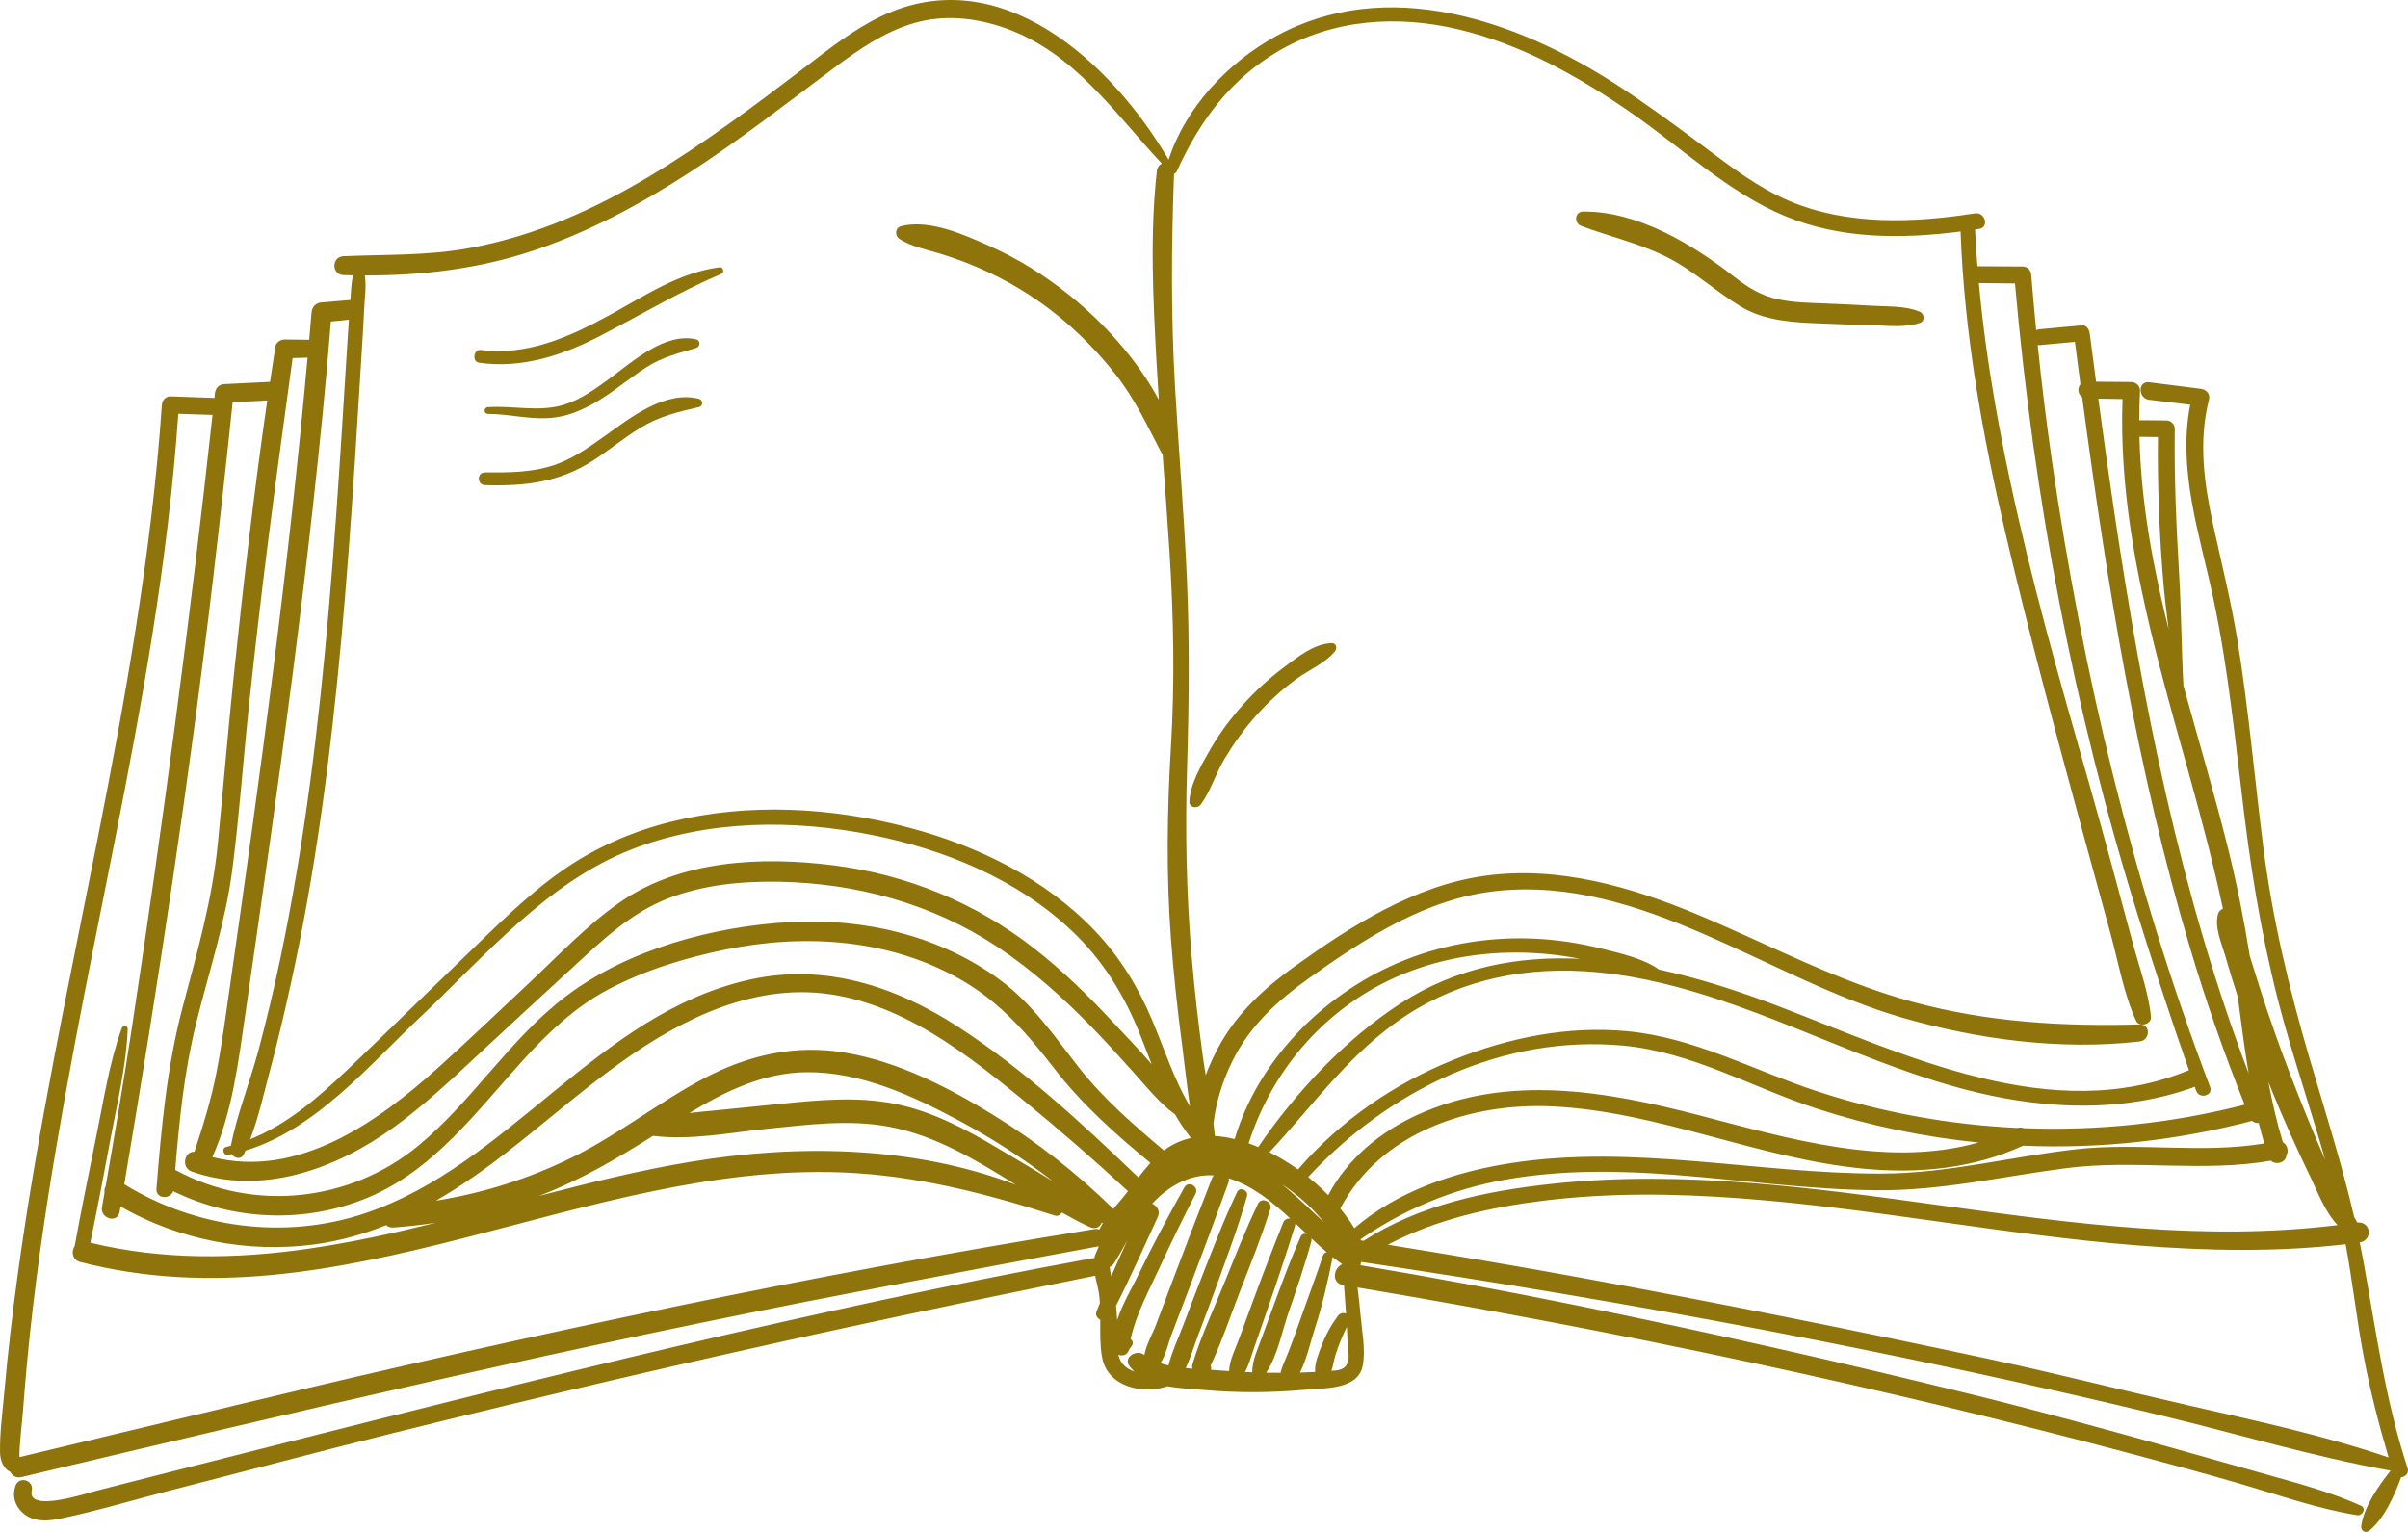 <?xml version="1.0" encoding="UTF-8"?><svg id="Layer_1" xmlns="http://www.w3.org/2000/svg" viewBox="0 0 1975.33 1257.07"><defs><style>.cls-1{fill:#8f740c;}</style></defs><path class="cls-1" d="m985.01,660.14c8.15-11.08,12.26-25.37,19.39-37.28,7.6-12.68,16.2-24.69,26.08-35.7,9.85-10.97,20.8-21.07,32.68-29.81,10.26-7.54,24-13.07,32.04-23.09,1.94-2.42.9-6.65-2.71-6.55-14.54.41-28.26,11.58-39.4,19.96-12.25,9.21-23.6,19.55-33.79,31-10.16,11.41-19.43,23.82-26.99,37.1-7.01,12.32-15.9,27.39-16.63,41.82-.28,5.44,6.66,6.18,9.35,2.53Z"/><path class="cls-1" d="m392.94,297.62c35.07,5.02,68.43-5.96,99.31-21.97,33.31-17.26,65.04-36.29,99.63-51.03,2.54-1.08,1.31-5.66-1.44-5.32-33.08,4.16-61.62,23.42-90.32,39.17-32.57,17.87-67.77,33.66-105.77,28.71-5.88-.77-7.34,9.59-1.41,10.43Z"/><path class="cls-1" d="m400.21,339.62c18.7.07,37.23,5.58,55.94,2.83,13.91-2.04,26.56-8.42,38.29-15.9,12.2-7.78,23.3-17.13,35.46-24.98,13.33-8.6,26.37-11.62,41.24-16.07,3.32-.99,3.6-6.17,0-7.02-25.49-6.04-51.96,18.08-70.74,31.85-11.95,8.76-24.27,17.81-38.67,22.04-19.96,5.86-41.12.35-61.52,1.73-3.5.24-3.58,5.5,0,5.51Z"/><path class="cls-1" d="m573.56,327.35c-27.87-7.44-56.93,15.81-78.01,30.82-12.95,9.22-26.32,18.67-41.58,23.69-18.09,5.95-37.3,5.95-56.13,5.79-6.72-.06-6.7,10.22,0,10.43,33.13,1.01,61.51-2.28,89.7-20.81,12.73-8.36,24.53-18.09,37.52-26.06,15.66-9.61,30.93-13.18,48.49-17.22,3.35-.77,3.2-5.78,0-6.64Z"/><path class="cls-1" d="m1297.11,185.39c23.5,8.85,47.97,14.2,70.68,25.78,21.97,11.2,39.46,27.92,60.36,40.44,19.76,11.84,43.07,12.91,65.49,13.81,13.66.55,27.32,1.08,40.98,1.39,13.24.3,27.08,2.28,39.88-1.7,4.94-1.54,4.37-7.74,0-9.49-11.78-4.71-24.96-3.96-37.47-4.69-12.86-.75-25.71-1.35-38.57-1.88-13.28-.55-26.81-.65-39.86-3.45-13.86-2.97-24.68-9.65-35.72-18.29-34.17-26.76-79.6-54.16-124.18-53.7-7.08.07-7.74,9.48-1.6,11.79Z"/><path class="cls-1" d="m1938.59,1034.13c-.88-4.89-1.84-9.75-2.83-14.61,11.02-1.99,9.22-17.3-2-16.35-.83-1.58-1.7-3.13-2.6-4.66-10.25-43.96-24-87.1-36.69-130.4-16.84-57.44-30.46-114.46-37.97-173.92-7.14-56.47-12.01-113.27-21.22-169.47-5.18-31.61-12.94-62.53-19.75-93.79-7.41-34.02-12.24-68.72-3.49-102.96,1.25-4.9-2.28-8.38-6.82-8.95-14.12-1.79-28.25-3.57-42.37-5.36-9.13-1.15-9.09,13.26,0,14.36,11.27,1.37,22.54,2.73,33.82,4.1-10.45,53.39,7.66,106.12,18.79,158.16,12.7,59.32,18.31,119.81,25.76,179.93,7.18,57.88,17.24,115.13,33.07,171.31,10.4,36.93,22.6,73.33,33.13,110.19-10.16-22.92-19.48-46.19-28.5-69.58-8.79-22.79-16.93-45.83-24.41-69.09-3.07-9.53-6.07-19.09-9-28.66-4.64-29.04-10.32-57.83-17.39-86.48-11.19-45.39-24.65-90.21-37.02-135.3-1.67-30.27-1.7-60.55-3.49-90.84-2.36-39.91-4.14-79.9-3.61-119.88.05-3.73-3.18-6.82-6.85-6.85-7.27-.07-14.54-.13-21.82-.2-.16,0-.3.03-.46.04.02-8.11.21-16.22.64-24.34.2-3.85-3.4-7.01-7.06-7.06-9.67-.14-19.33-.19-29-.24-1.76-13.24-3.5-26.48-5.22-39.73-.42-3.24-2.65-6.87-6.52-6.52-11.62,1.07-23.24,2.14-34.86,3.21-.95.09-1.77.35-2.51.72-1.48-15.07-2.84-30.16-4.06-45.25-.31-3.79-2.95-6.94-6.98-6.98-12.39-.11-24.79-.15-37.18-.22-.8-10.05-1.43-20.1-1.95-30.17,1.15-.17,2.31-.33,3.47-.5,8.35-1.28,4.81-14.01-3.5-12.71-1.96.3-3.93.6-5.9.89-1-.08-2.01.05-2.92.42-51.17,7.18-105.69,7.66-152.88-15.8-23.92-11.9-45.06-28.72-66.42-44.56-21.67-16.07-43.45-32.02-66.11-46.68-81.28-52.58-187.88-89.8-279.47-39.51-38.99,21.41-73.93,58.15-87.79,101.19-46.75-79.62-138.01-164.51-235.93-117.6-22.85,10.95-42.87,26.88-62.92,42.16-20.45,15.58-40.96,31.09-61.89,46.01-42.06,29.98-86.17,58.38-134.02,78.27-25.82,10.73-52.74,19.03-80.29,23.95-33.79,6.04-67.66,4.91-101.77,6.38-9.98.43-10.03,15.21,0,15.54,2.61.09,5.22.14,7.83.19-1.63,6.28-1.66,12.89-2.19,19.7-.01.18-.03.35-.04.53-7.87.66-15.74,1.32-23.61,1.98-4.73.4-7.85,3.47-8.24,8.24-.62,7.47-1.28,14.94-1.94,22.41-6.75-.13-13.5-.23-20.25-.24-3.07,0-6.93,2.38-7.45,5.67-1.52,9.7-2.99,19.4-4.44,29.11-12.51.61-25.02,1.23-37.53,1.84-4.48.22-7.2,3.36-7.66,7.66-.13,1.23-.28,2.46-.41,3.7-12.03-.43-24.05-.86-36.08-1.28-3.98-.14-6.78,3.34-7.03,7.03-16.56,240.99-85.26,473.79-118.06,712.4-4.43,32.23-8.27,64.56-11.11,96.97-1.44,16.44-3.86,33.52-3.58,50.04.11,6.75,2.76,13.49,8.41,16.09,1.57,3.08,4.81,5.29,9.13,4.26,228.43-54.4,456.75-108.4,687.47-152.4,65.31-12.46,130.63-24.94,196.03-36.93.07.08.15.15.23.22-1.05,2.35-2.05,4.68-2.97,6.99-.35.86-.49,1.67-.55,2.45-.57-.02-1.16,0-1.79.12-226.92,41.53-451.22,98.12-674.8,154.6-31.28,7.9-62.56,15.85-93.82,23.82-16.03,4.09-32.07,8.18-48.1,12.28-7.96,2.03-57.12,18.37-53.2-.04,1.88-8.79-10.65-12.28-13.47-3.71-2.66,8.09-.51,15.88,5.8,21.71,8.68,8.01,20.69,7.15,31.41,4.9,30.58-6.42,60.83-15.61,91.09-23.37,60.9-15.62,121.66-31.85,182.67-47.01,122.03-30.32,244.52-58.96,367.4-85.62,69.04-14.98,138.21-29.28,207.46-43.24.85,4.89,2.39,9.85,3.05,14.43.38,2.67.61,5.36.78,8.06-.91,2.26-1.84,4.52-2.73,6.79-1.2,3.07.55,5.63,3.05,6.85-.04,10.31-.32,20.63,1.42,30.54,4.27,24.34,32.99,31.05,53.62,24.06,9.45,1.68,19.39,2.06,28.49,2.9,28.2,2.6,56.36,2.51,84.56-.08,15.58-1.43,43.23.18,47.19-19.65,2.58-12.93-.76-29.34-1.86-42.37-.62-7.32-1.44-14.61-2.39-21.89,215.09,36.13,428.06,81.2,638.82,137.53,29.83,7.97,59.67,15.99,89.28,24.73,30.33,8.95,60.59,19.5,91.84,24.58,4.3.7,8-5.58,3.26-7.73-24.11-10.93-49.69-17.84-75.15-25-27.38-7.7-54.74-15.5-82.13-23.17-53.99-15.12-108.1-29.88-162.55-43.31-107.3-26.46-215.08-50.87-323.38-72.88-59.04-12-118.25-23-177.66-33,.32-.86.51-1.78.5-2.72,220.63,32.76,440.57,73.89,657.41,126.24,62,14.97,123.71,33.62,186.51,44.89.31.06.61.07.91.08-.3.22-.58.48-.83.8-9.65,12.33-21.13,28.69-23.45,44.54-.59,4.01,3.49,6.63,6.74,3.92,12.27-10.22,20.29-28.51,25.75-43.2.07-.18.1-.36.14-.54,3.53-.35,6.8-3.28,5.38-7.57-18.34-55.71-26-113.05-36.39-170.53Zm-43.66-69.09c6.26,12.98,12.27,29.29,22.62,40.25-215.83,26.59-428.58-57.26-644.75-33.84-53.79,5.83-108.28,17.13-154.18,46.73-.7-.11-1.4-.23-2.1-.34-.15-.3-.29-.6-.44-.89,35.88-24.72,74.86-41,117.92-48.8,46.1-8.35,93.18-7.69,139.72-4.09,55.04,4.26,109.88,12.08,165.16,12.63,53.23.53,103.52-11.32,155.93-18.12,55.84-7.25,112.55,3.6,168.06-6.14,4.31,3.97,12.47,1.42,12.72-4.5,2.14-3.38.72-8.56-2.92-10.72-4.97-16.32-8.75-32.88-11.86-49.59,1.1,2.79,2.17,5.59,3.3,8.36,9.47,23.36,19.87,46.37,30.81,69.07Zm-867.63,161.05c-2.01-.07-4.02-.19-6.03-.29,3.23-5.69,4.88-12.23,7.1-18.57,4.01-11.47,7.95-22.97,11.92-34.45,7.69-22.21,15.04-44.45,22.05-66.88.24-.78.31-1.5.25-2.15,3.09,2.91,6.17,5.85,9.25,8.77-1.89-.49-3.92.06-4.9,2.28-7.98,18.06-14.77,36.39-21.58,54.91-3.46,9.41-6.95,18.8-10.37,28.23-3.25,8.98-7.74,18.2-7.73,27.83,0,.11.02.22.03.33Zm29.48-149.98c-1.74-1.49-3.5-2.97-5.28-4.42,5.64,3.83,11.04,7.92,16.08,12.18,6.98,5.92,12.95,12.35,18.52,19.07-.5-.46-1.01-.92-1.5-1.38-9.15-8.61-18.3-17.25-27.82-25.45Zm-521.05-44.08c31.16,3.96,64.22-2.89,95.31-5.98,32.52-3.23,65.99-7.65,98.44-1.48,38.03,7.23,71.06,27.26,103.83,47.6-84.18-32.01-179.1-33.46-266.98-18.8-42.03,7.01-83.35,17.28-124.55,28.07,1.12-.42,2.24-.83,3.36-1.27,32.33-12.59,61.54-29.81,90.6-48.15Zm281.24,9.23c-25.65-15.24-52.85-29.44-82.34-35.41-31.74-6.43-64.22-3.11-96.12.09-17.45,1.75-34.9,3.51-52.36,5.26-6.93.7-13.8,1.28-20.62,2.07,29.47-17.88,60.92-33.15,96.13-33.46,44.73-.39,87.63,19.6,126.24,40.35,26.77,14.39,52.26,30.98,76.3,49.49-15.64-9.82-31.66-19.14-47.23-28.39Zm-1.25-25.77c-37.25-22.97-78.42-44.24-121.96-51.66-41.45-7.06-80.06,1.81-116.82,21.32-36.7,19.46-69.37,45.56-106.61,64.11-35.51,17.69-73.63,29.72-112.73,36,20.19-11.66,39.45-25.22,58.02-39.63,49.97-38.78,96.56-83.03,154.43-110.16,29.03-13.61,60.73-22.3,92.99-21.22,31.48,1.05,61.68,11.62,89.18,26.5,31.56,17.08,59.56,39.43,87.25,62.04,29.38,23.99,57.97,48.9,85.82,74.64-.49.64-.98,1.29-1.47,1.93-3.01,3.9-6.78,8.14-10.48,12.61-29.68-28.96-62.3-54.69-97.61-76.47Zm208.57,22.69c19.92-62.46,65.53-113.66,126.38-138.79,33.95-14.02,70.91-19.34,107.48-17.38,12.79.68,25.48,2.28,38.03,4.75-50.97-2.45-101.36,6.9-147.2,36.56-45.53,29.46-86.31,73.16-116.83,117.91-2.62-1.1-5.24-2.12-7.86-3.05Zm823.1-18.44c1.52,1.41,3.58,1.93,5.5,1.71,1.39,5.63,2.9,11.24,4.54,16.82-50.89,8.53-102.96-.96-154.19,4.77-53.6,6-105.12,19.81-159.44,19.98-101.98.31-203.4-24.56-305.25-8.47-45.55,7.2-92.12,22.84-127.54,53.27-3.4-5.55-7.29-10.95-11.56-16.15,32.95-62.58,106.61-87.05,174.12-83.8,87.53,4.22,168.94,43.07,255.98,51.19,44.47,4.15,89.22-.14,130.03-18.95,63.23,2.74,126.61-4.29,187.81-20.36Zm-453.6-4.6c-75.96-19.75-156.71-34.18-230.95-.38-30.66,13.96-57.54,36.13-73.26,65.94-5.15-5.26-10.68-10.23-16.47-14.85,66.06-71.28,159.44-116.92,258.11-107.9,56.78,5.19,106.25,34.55,159.64,51.9,42.89,13.94,87.34,23.14,132.22,27.64-74.83,21.14-155.94-3.28-229.3-22.35Zm376.41-556.51c-.48,37.77,1.05,75.46,3.93,113.13,1.14,14.9,2.91,29.72,4.82,44.53-4.58-18.5-8.8-37.09-12.41-55.82-6.5-33.76-10.69-67.83-11.53-102.09.11,0,.2.03.31.04,4.96.07,9.92.15,14.88.22Zm-29.07-31.16c-5.11,143.85,53.01,278.94,82.37,418.18-1.95.8-3.59,2.35-4.13,4.6-2.73,11.33,2.86,23.15,6.01,34.05,3.25,11.24,6.67,22.42,10.3,33.54,2.77,21.01,5.42,42.05,8.92,62.91-56.17-148.24-86.82-303.69-110.18-460.29-4.64-31.08-8.95-62.21-13.13-93.35,6.61.14,13.22.26,19.83.35Zm-68.31-44.28c9.75-.89,19.5-1.77,29.26-2.66,1.5,11.58,3.01,23.16,4.54,34.75-2.61,3-2.12,8.35,1.41,10.6,20.34,152.6,44.64,305.05,88.77,452.81,12.92,43.26,27.72,85.89,44.55,127.77-59.13,15.2-120.34,21.64-181.21,19.28-1.54-.63-3.3-.77-5.14-.2-55.9-2.62-111.45-12.67-164.76-30.2-51.95-17.08-100.03-43.94-155.29-49.17-48.72-4.61-96.97,5.18-142.11,23.25-49.16,19.68-93.38,50.14-128.04,90.16-7.56-5.36-15.45-10.11-23.46-14.11,33.9-36.34,62.33-76.55,103.21-106.08,45.52-32.89,99.07-45.75,154.79-42.42,17.88,1.07,35.38,3.6,52.6,7.21,2.58.71,5.17,1.3,7.76,1.73,89.77,20.57,172.33,69.11,262.07,90.52,58.92,14.06,121.09,16.35,178.68-4.63.39,1.08.75,2.17,1.14,3.25,2.55,7.14,14.07,3.94,11.38-3.14-62.77-165.17-104.63-339.39-129.79-514.17-4.53-31.44-8.37-62.97-11.62-94.56.41.04.83.05,1.29.01Zm-707.34-142.84c18.41-40.88,44.19-75.72,83.6-98.62,45.15-26.24,97.68-29.52,147.78-17.52,50.93,12.19,96.65,37.73,139.52,67.16,41.72,28.64,80.6,66.09,127.64,85.81,45.6,19.12,95.89,18.97,144.27,12.77,3.08,83.62,17.77,166.16,36.83,247.52,20.04,85.56,43.09,170.69,66.16,255.48,6.61,24.3,13.3,48.57,19.95,72.85,6.45,23.56,10.86,49.46,20.98,71.71,2.65,5.83,12.95,3.06,12.28-3.33-2.12-20.37-9.61-40.63-14.94-60.38-5.9-21.88-11.8-43.76-17.7-65.64-11.55-42.84-23.91-85.45-35.93-128.16-23.26-82.62-45-166.14-59.66-250.77-5.56-32.13-9.95-64.49-12.95-96.97,9.87.11,19.75.22,29.62.31,15.46,175.46,47.99,349.64,100.58,517.81,13.39,42.82,27.31,85.41,42.14,127.74-112.25,46.32-231.73-12.27-336.28-52.3-31.57-12.09-64.78-22.98-98.46-30.26-12.87-9.15-31.59-13.23-45.93-16.88-19.24-4.9-39.13-7.87-58.98-8.56-37.48-1.32-75.39,5.35-109.84,20.24-61.48,26.57-113.97,79.55-133.36,144.32-5.39-1.34-10.82-2.21-16.19-2.51-.32-3.47-.72-6.94-1.17-10.41.7-5.14,1.48-10.27,2.67-15.36,3.31-14.09,8.51-27.81,15.38-40.55,14.12-26.19,35.8-45.67,59.74-62.77,46.24-33.02,97.15-66.12,155.03-72.05,119.29-12.24,222.44,72.28,332.2,104.01,62.12,17.95,130.25,26.97,194.78,19.53,8.69-1,9.21-14.22,0-13.97-63.32,1.74-124.94-1.8-186.39-18.55-61.52-16.76-117.4-46.92-175.92-71.43-54.83-22.96-114.67-40.31-174.63-32.04-57.91,7.98-109.62,40.92-156.22,74.35-24.77,17.77-47.03,38.18-61.9,65.14-4.06,7.37-7.89,15.55-11.09,24.13-.84-5.08-1.66-10.16-2.35-15.21-3.73-27.16-6.84-54.4-9.17-81.72-4.41-51.8-5.37-103.78-3.79-155.73,1.57-51.69,2.12-103.3-.16-154.99-2.32-52.55-6.7-104.97-9.73-157.48-3.38-58.41-2.97-116.12-.81-174.52.98-.3,1.86-1,2.4-2.21Zm-529.07,65.66c45.45-15.1,88.05-37.9,128.19-63.79,41.4-26.7,80.11-57.04,119.56-86.46,20.08-14.97,41.29-29.72,65.61-36.78,24.84-7.21,50.54-4.45,74.68,4.04,56.68,19.94,89.41,69.31,128.63,111.19-2.09,1.05-3.76,3.02-4.08,5.92-5.78,51.87-3.12,105.28-.27,157.27.56,10.21,1.2,20.42,1.87,30.63-17.96-33.44-45.58-63.59-73.51-85.97-19.8-15.87-41.37-29.45-64.56-39.83-21.12-9.45-49.87-22.61-73.38-16.67-4.97,1.26-5.33,7.84-1.36,10.43,9.84,6.41,21.45,8.52,32.54,11.88,11.46,3.47,22.8,7.61,33.76,12.43,22.22,9.76,43.37,22.45,62.33,37.61,18.17,14.53,34.64,31.35,48.99,49.66,15.75,20.1,25.89,42.12,37.63,64.51.21.4.45.76.71,1.09,1.99,27.23,4.04,54.45,5.74,81.7,3.27,52.62,4.24,104.84,1.07,157.48-3.18,52.92-3.96,105.19,0,158.1,2.16,28.86,5.27,57.65,9.06,86.34,2.2,16.7,3.92,34.05,6.56,51.13-12.98-21.96-20.98-46.78-30.84-70.35-11.35-27.13-26.4-51.85-46.68-73.26-40.8-43.08-96.46-70.25-153.26-85.25-63.05-16.65-131.64-20.59-195.24-4.69-31.8,7.95-62.22,21.27-89.09,40.11-29.44,20.65-54.87,46.42-80.71,71.25-31.91,30.67-63.5,61.68-95.52,92.22-23.68,22.59-49.18,44.66-79.6,56.89,6.77-17.71,11-36.87,15.83-54.94,6.31-23.62,11.92-47.42,17.2-71.29,10.39-47.02,18.66-94.49,25.42-142.16,13.56-95.53,21.18-191.77,27.44-288.02,1.75-26.94,3.4-53.89,5.05-80.84.91-14.85,1.9-29.69,2.58-44.55.41-8.97,1.9-18.23.51-27.02,46.41.15,93.04-5.38,137.15-20.04Zm-151.55,76.75c-1.49,23.99-2.98,47.97-4.52,71.95-3.1,48.29-6.43,96.56-10.59,144.77-8.31,96.34-19.95,192.55-39.83,287.25-5.34,25.47-11.39,50.77-18.13,75.91-6.89,25.71-17.3,51.4-22.41,77.5-1.26.34-2.5.71-3.78,1.01-4.23,1-2.41,7.25,1.78,6.45.88-.17,1.74-.38,2.62-.56,2.37,3.48,7.75,4.79,10.07-.02.46-.95.85-1.93,1.29-2.89,57.28-17.28,101.05-69.6,142.97-109.15,52.91-49.92,104.11-110.67,173.39-137.84,62.58-24.55,133.08-25.01,198.31-11.87,59.19,11.92,118.19,36.22,162.66,77.99,25.63,24.07,43.52,52.96,56.47,85.49,3.25,8.16,6.37,16.37,9.61,24.52-10.43-12.23-21.87-23.8-32.12-34.87-19.92-21.5-41.01-41.96-64.12-60.04-48.08-37.63-104.33-60.66-164.86-68.32-59.04-7.46-125.37-4.51-175.72,30.72-27.04,18.92-50.16,43.56-74.15,66.06-24.55,23.03-48.91,46.27-73.9,68.83-50.13,45.27-115.56,91.64-185.68,73.81,16.15-36.07,21.22-77.41,26.83-116.07,6.79-46.85,13.52-93.72,20.11-140.6,12.96-92.26,25.23-184.63,35.52-277.23,5.61-50.49,10.74-101.06,14.73-151.71,4.93-.51,9.87-1.03,14.8-1.54-.48,6.82-.93,13.64-1.35,20.46Zm-95.94,524.55c-3.44,23.99-6.62,48.05-11.19,71.85-4.36,22.68-11.03,44.2-18.24,66-8.24-.66-11.24,13.02-2.13,16.21,57.42,20.07,118.24-2.07,165.38-36.16,25.21-18.23,47.86-39.57,70.56-60.76,25.39-23.69,50.98-47.17,76.54-70.68,23.88-21.96,47.6-44.73,78.38-56.63,28.81-11.14,60.03-14.15,90.7-13.61,63.58,1.12,126.04,18.09,179.23,53.4,28.46,18.89,54,41.81,77.79,66.24,11.78,12.1,23.03,24.67,34.33,37.21,10.55,11.71,20.38,24.3,33.11,33.67.15.11.3.19.45.27,3.88,6.74,8.2,13.24,13.08,19.44-7.84,1.82-15.31,5.17-22.12,10.25-25.01-21.09-49.82-42.58-70.06-68.45-19.85-25.37-37.44-51.3-63.56-70.84-49.18-36.8-111.97-51.45-172.68-48.14-62.89,3.43-132.9,22.21-183.8,60.58-46.56,35.11-77.03,86.48-121.94,123.3-55.83,45.78-134.87,54.43-198.61,19.71-.14-.07-.27-.1-.4-.17,3.3-40.44,7.38-80.82,17.16-120.3,10.42-42.05,24.04-82.85,29.65-125.98,5.82-44.81,8.94-90.02,13.71-134.95,4.8-45.18,10.04-90.31,15.75-135.38,6.33-49.9,13.24-99.72,20.02-149.56,4.09-.1,8.18-.22,12.27-.36-15.48,171.96-38.89,342.91-63.4,513.82Zm2.88-253.15c-4.78,45.87-8.59,91.83-13.08,137.72-4.55,46.53-17.09,89.84-28.96,134.82-12.86,48.75-17.43,98.69-21.41,148.8-.66,8.37,11.29,8.97,13.74,1.95,49.72,24.43,108.86,26.7,160.13,5.08,53.88-22.71,88.67-70.55,126.78-112.51,20.59-22.67,42.85-43.79,70.12-58.21,29.75-15.74,63.14-25.92,96.03-32.65,65.33-13.35,135.57-8.73,194.12,25.32,31.42,18.27,53.63,43.9,75.6,72.31,22.91,29.62,50.13,53.84,78.89,77.47-3.47,3.79-6.75,7.81-9.91,11.91-46.23-44.35-94.36-88.96-148.22-123.84-51.14-33.12-109.21-52.04-170.1-38.62-125.64,27.7-197.04,152.04-316.35,191.97-65.46,21.91-138.76,12.15-197.23-23.9,27.96-165.53,53.31-331.49,73-498.23,5.64-47.77,10.92-95.58,15.89-143.42,9.47-.51,18.94-1.01,28.4-1.52-10.86,74.95-19.59,150.21-27.44,225.52Zm16.99,595.24c-64.25,15.39-128.5,30.82-192.75,46.23-.73-4.33,2.55-34.1,2.78-37.31,1.04-14.28,2.24-28.55,3.61-42.8,2.81-29.38,6.3-58.7,10.35-87.94,7.88-56.85,17.75-113.4,28.35-169.8,21.06-112.12,45.75-223.57,63.73-336.25,9.63-60.35,17.13-121.02,21.43-181.99,9.35.31,18.69.62,28.04.93-18.37,168.12-40.77,335.78-66.17,502.98-6.58,43.32-13.93,86.52-21.45,129.69-.87,1.73-1.28,3.71-.98,5.63-.69,3.94-1.37,7.88-2.06,11.82-1.65,9.42,12.81,13.44,14.42,3.98.26-1.51.51-3.02.77-4.53,47.85,27.31,104.07,38.38,158.81,31.12,20.67-2.74,40.29-8.3,59.07-15.85,1.42,1.32,3.41,2.13,6.02,1.94,11.63-.84,23.21-2.14,34.73-3.89-34.31,8.5-68.82,16.1-103.88,21.21-59.67,8.69-120.7,9.5-179.52-4.85,5.83-28.35,11.28-56.74,16.56-85.2,5.48-29.58,12.99-60.15,14.12-90.25.11-2.92-3.93-3.14-4.83-.65-10.45,28.7-15.06,60.33-21.23,90.2-6.09,29.47-11.96,58.94-17.42,88.53-2.91,4.46-2.13,11.47,4.54,13.19,213.11,55.06,413.09-81.66,625.07-73.48,59.95,2.31,117.55,17.13,174.4,35.4,2.52.81,4.64-.56,5.71-2.52,7.57,4.27,15.22,8.32,23,11.99,4.72,2.22,8.64-.26,9.84-3.8.25.23.52.46.77.69-1.03,1.68-1.97,3.37-2.77,5.08-1.14-.41-2.42-.58-3.84-.35-231.57,37.25-461.14,86.22-689.19,140.86Zm701.53-109.76c1.42-.62,2.69-1.63,3.62-3.11,3.89-6.13,7.35-12.43,10.84-18.66-4.48,9.76-8.92,19.54-13.23,29.37-.56-2.55-1.03-5.09-1.24-7.6Zm15.2,83.46c-4.7-2.91-7-6.94-8.11-11.48,2.74,1.21,6.41.55,7.96-2.36.83-1.83,1.88-3.52,3.16-5.06,1.46-2.02.61-4.16-1.03-5.38,4.35-20.48,14.84-39.34,23.57-58.34,9.4-20.48,19.31-40.71,29.63-60.73,3.12-6.05-5.81-11.36-9.17-5.36-12.95,23.1-25.52,46.47-37.01,70.33-5.35,11.11-13.65,24.78-18.09,38.5-.2-3.94-.51-7.86-.9-11.78,12.16-23.92,22.97-48.59,34.27-72.91,2.25-4.84-.85-9.32-4.67-10.78,1.03-1.13,2.08-2.24,3.19-3.32,12.96-12.74,29.7-21.15,47.44-19.94-.63.66-1.16,1.46-1.54,2.44-10.5,26.83-20.92,53.67-31.06,80.64-4.92,13.08-9.85,26.17-14.77,39.26-2.83,7.53-8.13,16.47-9.64,25.05-.02-.01-.04-.02-.05-.04-6.12-4.97-17.79,1.78-12.05,9.3,1.22,1.6,2.56,3,3.95,4.32-1.74-.59-3.44-1.34-5.06-2.35Zm67.85.91c.26-.88.29-1.82-.04-2.62-.11-.26-.23-.46-.35-.66,9.26-19.48,16.16-40.42,23.96-60.47,8.83-22.68,17.86-45.15,25.18-68.36,1.85-5.86-7.33-9.93-10.07-4.24-10.1,20.97-18.58,42.47-27.28,64.06-9.01,22.38-19.73,44.84-26.63,67.96-.31,1.04-.31,2.23-.05,3.38-1.8-.14-3.6-.3-5.42-.48,4.13-8.85,7-18.47,10.41-27.52,4.72-12.54,9.5-25.05,14.04-37.66,9.07-25.18,18.58-50.17,25.84-75.93,1.32-4.7-5.88-8.04-8.09-3.41-11.06,23.14-20.06,47.06-29.48,70.92-4.92,12.47-9.66,25.01-14.39,37.56-4.16,11.04-9.58,22.34-12.45,33.87-2.29-.51-4.54-1.1-6.69-1.8,4.53-6.68,6.35-16.02,9.09-23.23,5.26-13.84,10.53-27.68,15.79-41.52,10.52-27.67,20.77-55.42,30.92-83.23.52-1.42.55-2.69.27-3.8,19.48,6.19,35.35,19.05,50.52,33.07-2.23-.3-4.73.68-5.8,3.33-8.51,21.12-16.69,42.31-24.55,63.68-3.93,10.66-7.85,21.32-11.78,31.98-3.09,8.4-7.7,17.18-8.07,26.18-3.38-.23-6.77-.44-10.14-.72-1.51-.13-3.11-.23-4.76-.34Zm45.27,2.37c9.25-13.6,12.86-33.2,18.05-48.37,6.77-19.76,13.57-39.35,19.06-59.5.22-.82.18-1.6-.01-2.32,4.16,3.89,8.35,7.71,12.63,11.34-1.32.21-2.54,1.07-3.1,2.78-5.86,17.8-12.6,35.27-18.76,52.97-3.07,8.83-6.3,17.61-9.68,26.34-2.18,5.64-4.97,11.09-6.35,16.86-3.95,0-7.89-.02-11.84-.1Zm67.29-9.49c-2.17,7.35-7.97,7.61-13.75,7.97,1.55-4.5,2.17-9.49,3.63-14,2.43-7.52,5.55-14.96,9.03-22.1.26,4.77.51,9.55.71,14.32.14,3.48,1.39,10.36.37,13.81Zm-1.74-38.95c-2.15-.97-4.93-.63-6.78,1.92-5.59,7.72-10,15.62-13.34,24.56-2.31,6.18-5.9,14.35-5.21,21.38-4.15.22-8.31.4-12.46.5,5.81-11.55,8.89-26.25,12.49-37.19,6.11-18.53,10.25-37.56,14.14-56.66.07-.36.1-.69.09-1.02,2.58,2.06,5.21,4.04,7.88,5.91-7.26,3.34-8.87,15.53.72,17.13.27.04.53.09.8.13.61,7.77,1.16,15.55,1.66,23.34Zm527.07,37.15c-111.41-23.83-223.06-46.26-335.13-66.75-52.44-9.59-104.99-18.47-157.62-26.96,39.24-20.71,83.58-30.68,127.47-36.11,53.59-6.63,107.92-5.93,161.68-1.94,108.92,8.08,216.27,29.96,325.13,38.59,57.15,4.53,114.4,5.67,171.38-.91,5.65,30.31,8.95,60.99,14.66,91.29,5.32,28.26,12.44,56.08,20.57,83.64-52.88-18.07-108.5-30.03-162.91-42.44-55.14-12.58-109.93-26.57-165.24-38.4Z"/></svg>